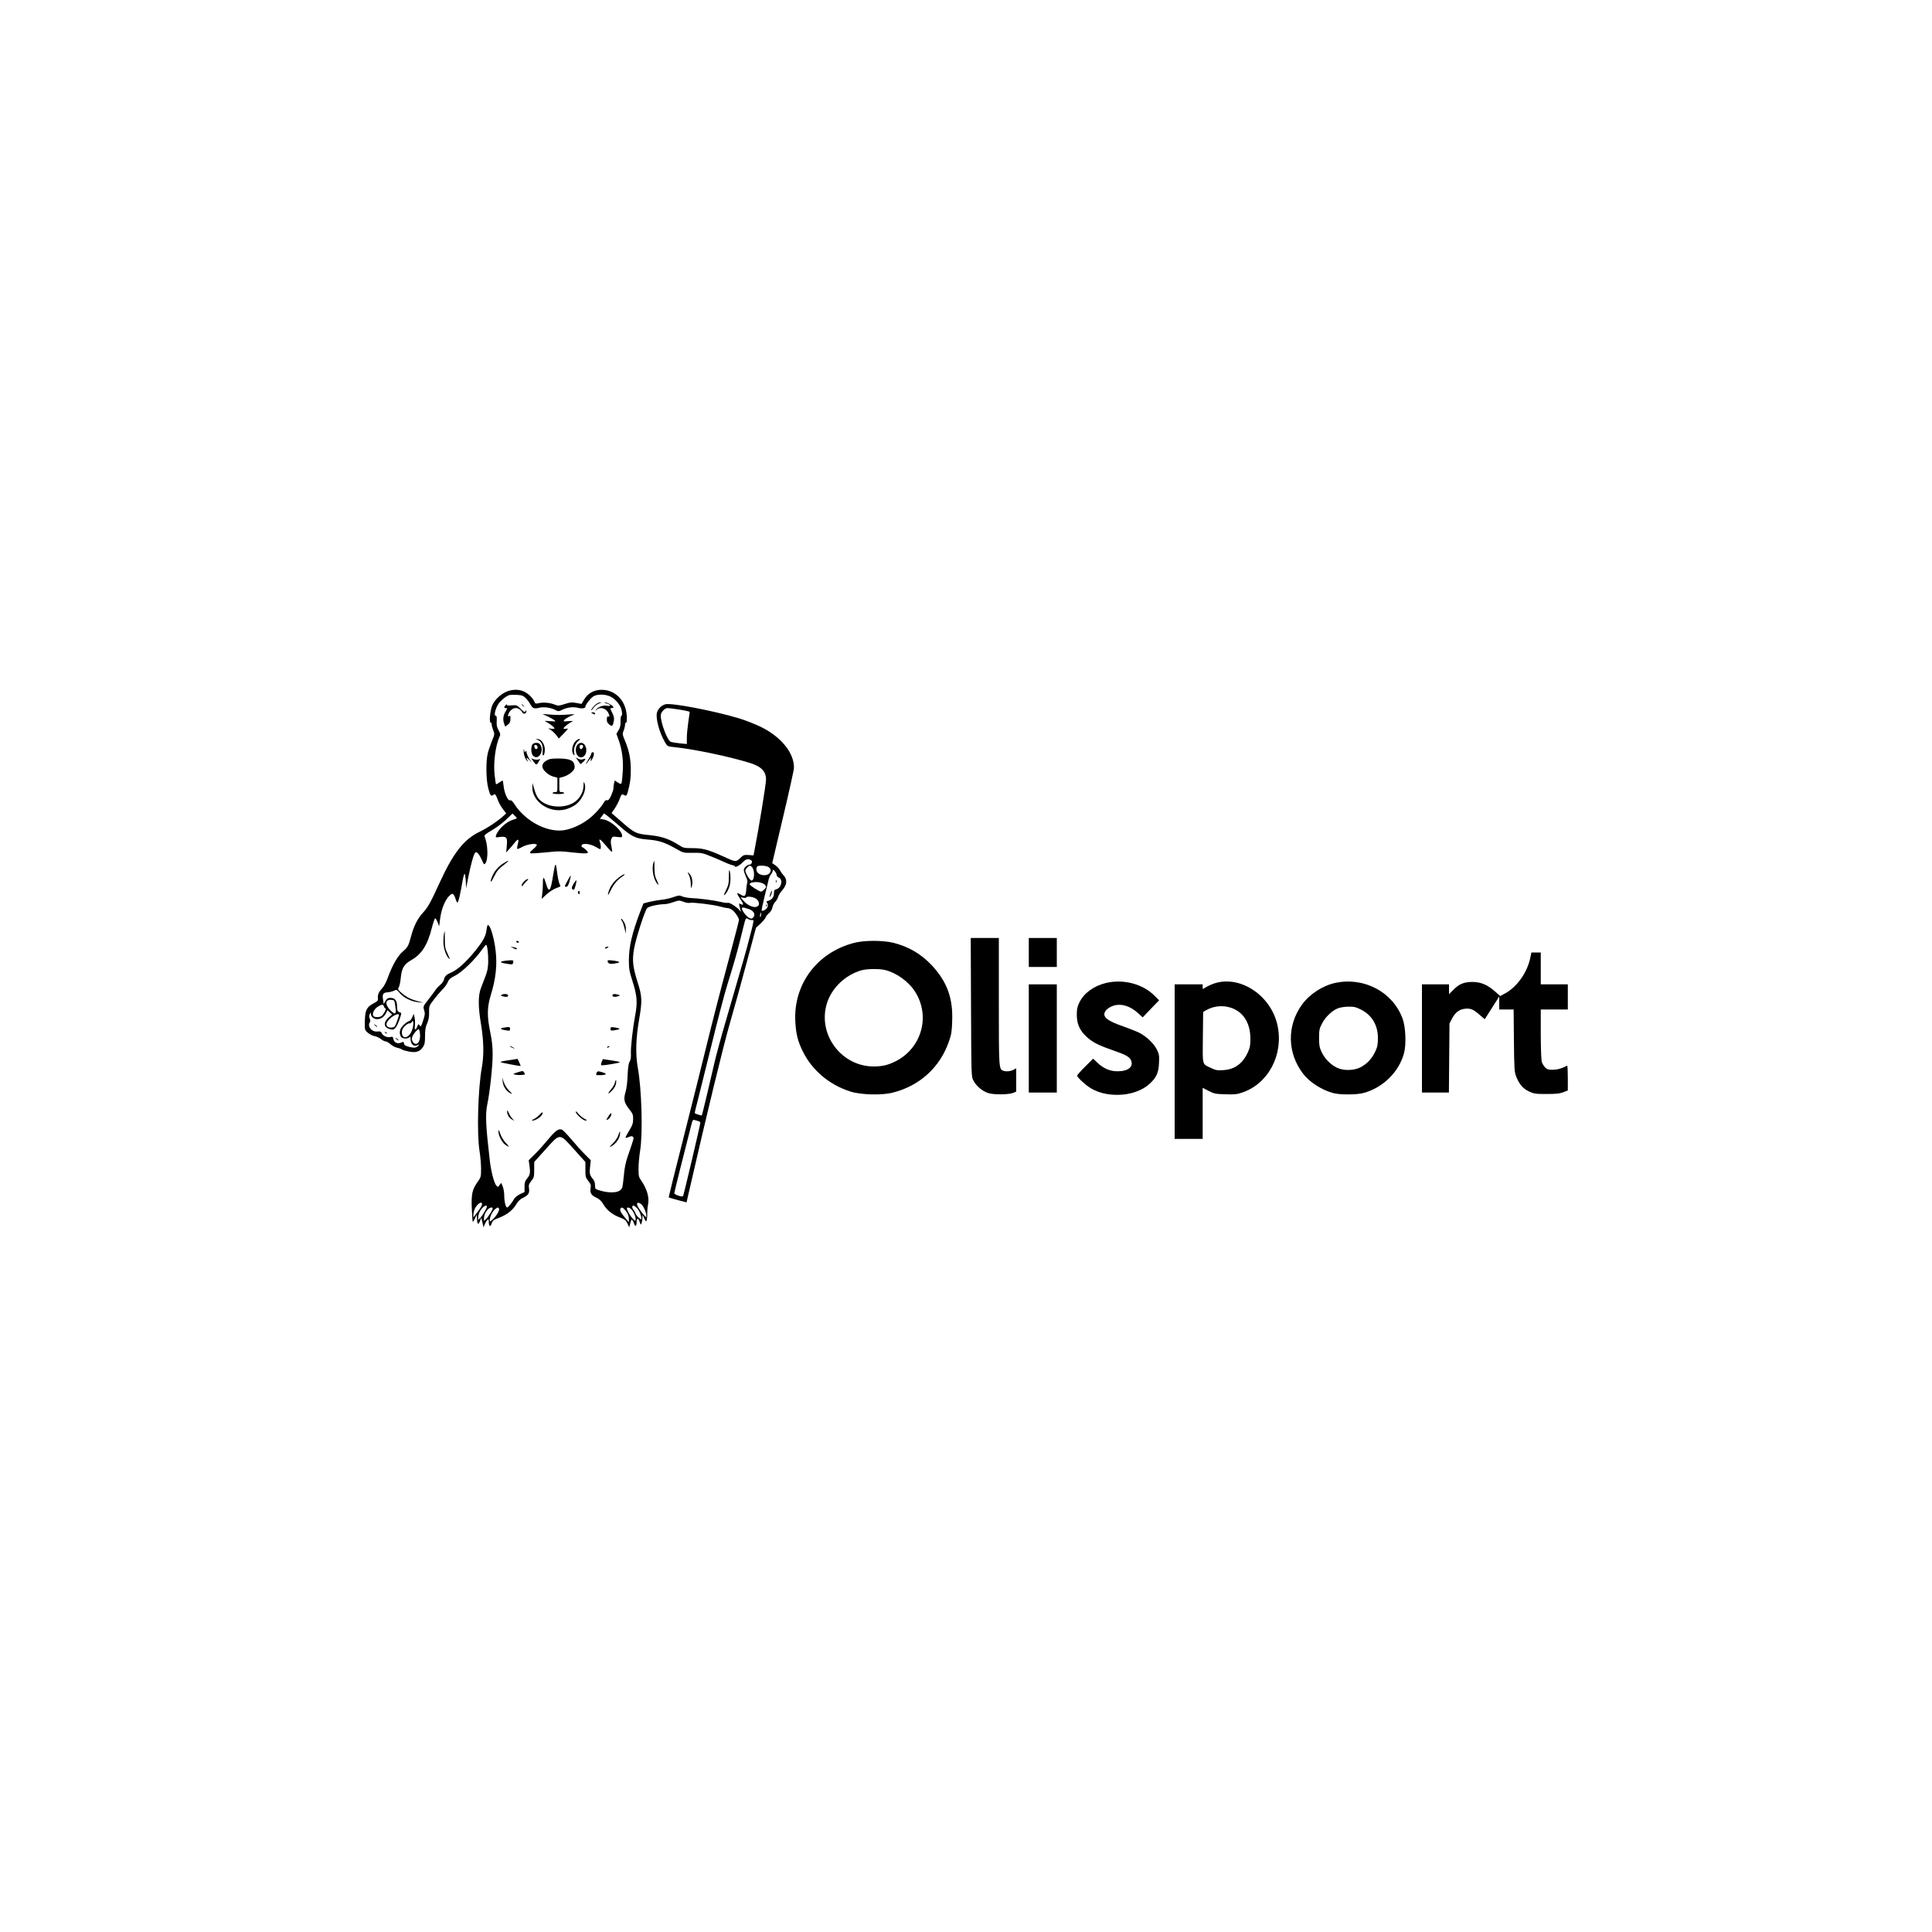 <?xml version="1.0" standalone="no"?>
<!DOCTYPE svg PUBLIC "-//W3C//DTD SVG 20010904//EN"
 "http://www.w3.org/TR/2001/REC-SVG-20010904/DTD/svg10.dtd">
<svg version="1.0" xmlns="http://www.w3.org/2000/svg"
 width="2000pt" height="2000pt" viewBox="0 0 2000 2000"
 preserveAspectRatio="xMidYMid meet">

<g transform="translate(0,2000) scale(0.1,-0.1)"
fill="#000000" stroke="none">
<path d="M5235 12836 c-60 -28 -118 -86 -140 -140 -21 -50 -33 -176 -16 -176
6 0 11 -9 11 -20 0 -11 7 -38 16 -60 16 -39 15 -41 -14 -112 -16 -40 -36 -98
-43 -128 -20 -82 -18 -270 5 -358 20 -78 29 -90 52 -71 19 15 26 7 48 -54 10
-27 33 -68 52 -93 l34 -44 -36 -33 c-65 -57 -157 -118 -244 -160 -159 -78
-269 -219 -408 -523 -96 -210 -122 -256 -175 -314 -55 -60 -94 -138 -121 -240
-27 -101 -34 -116 -85 -159 -53 -44 -110 -144 -156 -271 -14 -41 -39 -88 -54
-105 -39 -41 -53 -71 -49 -106 3 -27 -2 -33 -47 -57 -70 -38 -86 -71 -88 -182
-2 -91 -2 -92 30 -120 18 -16 49 -32 70 -36 21 -4 51 -17 66 -30 16 -13 37
-24 47 -24 11 0 35 -14 53 -30 19 -17 50 -33 68 -36 19 -4 40 -11 47 -17 6 -5
38 -15 71 -22 74 -15 117 -3 148 44 19 29 23 47 23 117 0 63 5 94 22 131 15
35 21 66 20 114 -1 65 0 67 52 135 29 38 70 85 89 104 20 19 43 52 52 72 12
31 27 44 78 69 68 34 200 161 272 262 22 31 43 56 47 57 12 0 23 -91 22 -175
-1 -60 -8 -97 -28 -150 -15 -38 -36 -95 -48 -125 -29 -77 -29 -192 1 -370 29
-176 32 -321 9 -450 -40 -222 -53 -682 -24 -865 9 -55 16 -138 16 -185 0 -81
-2 -87 -35 -134 -57 -80 -67 -125 -61 -276 3 -73 7 -134 10 -137 3 -3 13 12
23 33 l17 39 4 -47 c4 -56 15 -61 32 -15 l12 32 12 -50 11 -50 14 32 c7 18 19
38 27 44 11 9 14 6 14 -17 0 -50 16 -61 29 -21 11 32 20 39 80 62 80 30 141
79 177 141 19 32 40 51 71 66 53 25 67 48 59 98 -5 32 -1 43 24 75 28 35 30
44 30 117 l0 79 116 129 c155 173 143 173 298 0 l116 -129 0 -79 c0 -73 2 -82
30 -117 25 -32 29 -43 24 -75 -8 -50 6 -73 59 -98 31 -15 52 -34 71 -66 35
-61 97 -111 170 -138 52 -20 64 -29 81 -63 l19 -40 11 44 c8 34 13 41 21 30 7
-8 15 -24 18 -36 11 -35 26 -27 26 11 0 49 16 53 31 9 10 -33 13 -35 20 -18 4
11 8 36 9 55 l2 35 18 -39 c16 -34 19 -36 24 -18 4 12 7 43 6 69 0 26 3 67 8
91 16 72 -9 161 -67 246 -29 41 -31 51 -31 128 0 46 7 128 16 183 30 181 17
641 -24 865 -24 134 -20 298 12 484 36 207 34 249 -14 400 -50 159 -57 224
-36 346 20 111 112 396 136 420 18 18 119 40 178 40 18 0 59 9 92 21 58 20 62
20 105 4 24 -10 55 -15 68 -11 30 7 243 -19 314 -39 28 -8 61 -15 72 -15 12 0
33 -8 47 -17 29 -18 74 -84 74 -107 0 -8 -54 -214 -119 -458 -66 -244 -161
-612 -211 -818 -50 -206 -161 -649 -246 -984 -85 -335 -153 -610 -152 -611 2
-2 44 -14 94 -28 l91 -24 22 96 c189 826 357 1517 426 1756 46 160 126 448
177 640 l94 351 47 43 c25 24 49 52 53 64 3 11 19 31 35 44 17 14 31 39 35 59
4 20 17 46 30 59 13 13 26 36 30 52 4 15 22 45 40 65 52 58 57 115 14 158 -10
10 -26 33 -35 49 -8 17 -30 41 -48 53 l-33 23 112 475 c62 261 113 491 113
511 3 154 -133 322 -344 425 -60 29 -162 69 -225 88 -269 80 -702 163 -763
145 -41 -12 -75 -46 -86 -86 -16 -57 25 -208 83 -307 25 -43 26 -43 93 -50
196 -19 562 -95 780 -162 122 -37 173 -88 173 -174 0 -47 -77 -518 -120 -735
l-10 -50 -51 4 c-47 3 -54 0 -88 -33 -42 -41 -46 -41 -171 17 -154 70 -214 87
-317 87 -90 0 -99 2 -142 30 -104 66 -177 91 -308 105 -142 14 -154 20 -301
149 l-91 79 35 51 c18 28 41 72 50 99 9 28 21 46 28 44 6 -3 18 -8 27 -12 13
-5 19 4 28 37 25 95 31 137 31 228 0 113 -18 202 -59 299 -28 67 -29 73 -16
106 8 19 15 46 15 60 0 14 5 25 11 25 8 0 10 23 7 73 -11 165 -131 278 -283
265 -68 -6 -125 -42 -159 -101 l-26 -44 -54 10 c-47 9 -65 7 -120 -11 -58 -19
-68 -20 -98 -8 -50 21 -118 28 -165 18 -40 -9 -42 -8 -53 18 -16 37 -67 86
-112 104 -54 23 -124 20 -183 -8z m206 -61 c17 -17 39 -47 50 -67 21 -41 39
-48 89 -35 45 12 120 3 165 -21 36 -18 38 -18 77 1 48 24 112 32 158 20 43
-11 80 -6 80 11 0 22 58 95 89 111 40 20 117 19 166 -4 45 -20 91 -69 112
-118 15 -36 17 -83 5 -83 -5 0 -8 -26 -8 -57 1 -43 -5 -67 -21 -93 l-22 -36
23 -64 c35 -97 50 -206 43 -323 -3 -56 -9 -110 -12 -120 -7 -16 -9 -16 -40 3
l-32 20 -7 -31 c-3 -17 -6 -41 -6 -53 0 -11 -11 -44 -24 -73 -19 -40 -29 -50
-43 -47 -13 4 -23 -5 -38 -33 -11 -21 -52 -70 -91 -109 -77 -78 -188 -140
-293 -164 -174 -40 -414 78 -534 263 -22 34 -35 46 -47 42 -23 -7 -60 77 -67
151 -3 30 -8 54 -10 54 -3 0 -18 -9 -35 -21 -16 -12 -31 -19 -33 -17 -3 2 -9
46 -15 97 -14 124 9 303 52 397 10 20 8 31 -11 65 -18 31 -22 52 -19 94 2 41
0 55 -11 55 -19 0 -6 64 24 116 21 36 75 82 115 98 8 3 43 4 77 3 54 -3 67 -7
94 -32z m1595 -121 c57 -9 104 -20 104 -24 0 -4 -7 -51 -15 -106 -8 -54 -15
-128 -15 -163 l0 -63 -72 7 c-40 4 -82 11 -94 15 -35 14 -104 195 -104 273 0
33 40 77 70 77 12 0 68 -7 126 -16z m-1686 -1124 c0 -3 -19 -11 -42 -17 -65
-18 -154 -100 -173 -161 -6 -22 -5 -23 42 -16 67 8 78 -5 69 -94 l-6 -67 27
30 c16 17 42 48 60 70 37 48 48 42 33 -15 -6 -23 -9 -45 -6 -48 3 -3 28 7 55
22 49 26 132 39 148 22 4 -4 -12 -25 -36 -45 -35 -30 -41 -39 -28 -44 9 -3 79
1 157 9 128 14 153 14 282 -1 156 -17 179 -13 132 29 -16 14 -32 26 -36 26 -5
0 -8 6 -8 14 0 32 90 24 152 -14 18 -11 36 -20 41 -20 10 0 9 44 -3 74 -16 42
5 30 57 -31 48 -58 65 -74 70 -69 2 2 -2 27 -8 56 -8 39 -8 59 0 77 11 24 15
25 61 19 45 -6 50 -5 50 12 0 54 -117 156 -192 169 l-38 5 21 29 21 29 30 -21
c16 -12 73 -60 127 -106 130 -115 170 -134 297 -144 115 -9 178 -30 292 -95
77 -44 77 -44 172 -42 88 1 102 -1 190 -37 52 -21 115 -48 140 -60 25 -12 60
-26 78 -30 17 -3 32 -11 32 -16 0 -13 51 15 75 41 30 33 51 41 79 31 18 -8 23
-15 19 -30 -3 -12 -12 -21 -20 -21 -27 0 -63 -32 -63 -56 0 -13 10 -43 21 -68
14 -27 19 -51 15 -62 -4 -11 -9 -43 -11 -73 -5 -70 -15 -79 -59 -51 -45 27
-45 16 -2 -48 36 -53 37 -68 3 -51 -21 12 -21 14 -1 -66 4 -17 4 -18 -6 -3
-18 29 -107 88 -124 82 -8 -3 -44 1 -78 10 -65 16 -226 37 -313 40 -27 2 -64
9 -82 16 -29 13 -39 12 -95 -8 -35 -12 -90 -24 -123 -27 -33 -3 -88 -13 -122
-21 l-62 -16 -31 -79 c-86 -225 -119 -364 -120 -506 0 -92 4 -115 40 -228 45
-143 51 -215 25 -348 -24 -128 -47 -328 -44 -392 2 -42 -2 -67 -13 -85 -11
-18 -17 -57 -21 -140 -2 -68 -11 -139 -21 -173 -23 -76 -16 -112 37 -178 37
-47 42 -59 41 -105 0 -42 -7 -64 -42 -120 -22 -37 -39 -70 -37 -72 2 -3 18 1
35 8 23 10 34 10 42 2 12 -12 13 -9 -52 -197 -21 -59 -35 -125 -41 -195 -15
-144 -15 -145 -46 -166 -35 -23 -117 -23 -195 0 -58 16 -58 17 -58 56 0 26 -8
48 -24 67 -32 39 -36 58 -27 130 l7 62 -58 58 c-33 32 -96 102 -141 156 -45
53 -90 100 -100 103 -37 12 -64 -7 -144 -103 -45 -54 -108 -124 -141 -156
l-59 -58 9 -61 c9 -70 5 -92 -28 -131 -19 -22 -24 -40 -24 -83 l0 -54 -47 -22
c-27 -13 -53 -34 -62 -51 -21 -38 -61 -87 -71 -87 -15 0 -30 62 -30 122 0 32
-7 75 -16 96 l-15 37 -18 -23 c-16 -22 -18 -22 -33 -5 -23 25 -54 145 -67 255
-43 367 -48 480 -27 583 27 128 56 401 56 520 0 78 -7 144 -25 230 -34 164
-33 256 4 378 54 175 70 318 51 471 -12 102 -42 216 -65 249 -16 23 -21 15
-30 -48 -9 -61 -35 -108 -118 -211 -91 -112 -178 -191 -240 -218 -59 -27 -72
-39 -82 -79 -4 -15 -21 -39 -39 -53 -17 -15 -38 -37 -46 -50 -8 -13 -41 -56
-73 -98 -58 -74 -58 -74 -46 -114 10 -34 9 -48 -11 -107 -20 -62 -24 -67 -36
-50 -13 17 -14 16 -23 -8 -18 -46 -33 -44 -26 4 3 24 2 62 -3 84 l-9 40 -16
-37 c-9 -21 -23 -38 -31 -38 -8 0 -33 -17 -56 -38 -42 -41 -52 -81 -30 -123
12 -22 68 -27 88 -7 9 9 12 6 12 -14 0 -58 33 -88 73 -67 20 11 21 11 9 -4
-21 -25 -42 -28 -97 -14 -38 10 -51 18 -53 35 -3 18 -6 20 -27 10 -38 -17 -75
-2 -82 33 -5 27 -9 30 -31 24 -33 -8 -77 11 -90 39 -8 18 -16 21 -44 18 -60
-7 -108 52 -79 97 6 9 5 23 -2 37 -7 17 -7 30 1 46 9 21 11 21 11 4 1 -31 31
-56 65 -56 39 0 71 22 92 62 l16 30 23 -22 24 -22 -30 -26 c-62 -52 -61 -105
2 -124 36 -10 42 -9 61 10 12 11 31 51 44 89 21 62 22 68 6 72 -24 5 -32 20
-32 66 0 56 -22 85 -66 85 -28 0 -38 -6 -53 -31 l-19 -32 -7 47 c-9 56 1 71
51 74 20 2 48 9 63 16 25 14 28 12 59 -24 40 -49 122 -89 193 -95 l54 -5 -57
15 c-73 18 -122 44 -173 88 -37 32 -39 37 -27 57 8 12 17 57 21 100 10 98 34
138 105 179 110 61 171 156 216 334 14 54 29 99 35 100 5 1 16 -17 25 -40 l16
-42 11 84 c13 97 51 190 94 231 26 24 31 26 43 14 8 -8 18 -30 23 -48 5 -18
13 -34 18 -35 10 -2 29 82 55 231 7 41 16 70 21 65 4 -4 9 -39 11 -78 l3 -70
23 115 c27 137 58 247 73 255 16 11 39 -16 66 -75 22 -51 25 -54 38 -36 31 41
26 198 -9 277 -5 12 12 27 74 63 44 25 111 75 148 110 l67 64 23 -21 c12 -11
22 -23 22 -27z m2434 -505 c31 -32 28 -140 -4 -140 -13 0 -40 37 -60 83 -8 20
-6 28 12 48 27 28 32 29 52 9z m166 2 c52 -26 26 -87 -37 -87 -48 0 -83 26
-83 60 0 16 6 31 13 33 23 10 82 7 107 -6z m90 -86 c0 -9 10 -21 23 -26 45
-20 26 -107 -27 -121 -20 -5 -24 -12 -24 -40 0 -40 -22 -69 -59 -79 -20 -5
-22 -9 -13 -20 18 -22 8 -58 -22 -74 -15 -9 -30 -13 -33 -9 -3 3 10 68 29 144
19 77 38 155 42 174 3 19 15 46 25 59 11 13 19 31 19 40 1 22 40 -25 40 -48z
m-153 -82 c25 -9 42 -25 43 -40 0 -13 -38 -49 -52 -49 -17 0 -114 61 -117 75
-6 23 78 33 126 14z m-55 -166 c24 -22 32 -51 18 -68 -29 -35 -111 -4 -162 60
l-22 28 26 -6 c16 -4 30 -3 34 4 9 15 83 3 106 -18z m-77 -105 c49 -16 69 -58
42 -86 -16 -15 -20 -15 -45 -2 -28 16 -72 74 -72 96 0 14 14 13 75 -8z m118
-79 c-6 -6 -7 3 -4 23 4 28 6 29 9 9 2 -13 0 -27 -5 -32z m-81 -33 c14 4 10
-22 -29 -168 -45 -175 -61 -228 -241 -848 -56 -190 -112 -397 -126 -461 -26
-118 -127 -542 -131 -547 -2 -2 -67 18 -73 24 -2 1 10 53 27 116 16 62 81 325
145 583 63 259 137 542 165 630 65 208 103 341 141 495 55 222 46 201 78 184
15 -7 35 -11 44 -8z m-3708 -843 c2 -10 8 -42 11 -70 8 -64 -6 -70 -54 -21
-56 58 -55 108 3 108 24 0 36 -5 40 -17z m-109 -53 c3 -11 11 -20 16 -20 12 0
-19 -61 -40 -77 -24 -18 -80 -16 -88 3 -10 27 10 67 46 91 42 28 58 29 66 3z
m155 -87 c0 -11 -29 -93 -40 -113 -10 -19 -58 -24 -77 -8 -21 17 -15 45 19 78
39 40 98 65 98 43z m131 -168 c-34 -78 -101 -85 -101 -10 0 24 9 41 32 64 18
17 38 29 45 27 7 -3 19 4 26 15 22 36 21 -44 -2 -96z m88 -45 c1 -74 -43 -113
-75 -66 -20 31 -10 64 33 111 25 26 27 27 34 9 4 -10 8 -35 8 -54z m2879 -885
c12 -3 22 -11 22 -17 0 -20 -173 -753 -179 -760 -10 -12 -91 15 -91 30 0 11
106 433 181 725 8 29 14 37 27 33 9 -2 27 -7 40 -11z m-2238 -860 c0 -16 -23
-53 -67 -108 l-23 -29 0 26 c0 13 5 37 11 53 20 54 79 97 79 58z m1642 4 c23
-12 57 -83 58 -118 l0 -24 -23 24 c-38 41 -79 107 -72 118 8 14 11 14 37 0z
m-1592 -30 c0 -16 -47 -96 -70 -119 l-20 -20 0 26 c0 14 7 41 16 60 22 46 74
83 74 53z m1554 -15 c23 -24 46 -78 46 -112 0 -8 -13 -2 -30 15 -16 15 -30 33
-30 39 0 6 -9 23 -21 38 -19 24 -19 46 0 46 5 0 20 -12 35 -26z m-1494 -3 c0
-16 -43 -85 -67 -108 l-23 -22 0 24 c0 33 16 71 40 95 21 21 50 27 50 11z m65
-1 c10 -16 -22 -73 -60 -109 -32 -30 -35 -31 -35 -11 0 31 25 84 51 109 25 23
35 26 44 11z m1302 -12 c30 -34 43 -63 43 -98 l0 -32 -45 53 c-42 50 -54 77
-38 92 11 11 18 8 40 -15z m71 0 c24 -26 42 -69 42 -100 0 -21 -1 -21 -26 3
-26 24 -64 89 -64 109 0 17 26 11 48 -12z"/>
<path d="M6154 12696 c-19 -19 -34 -40 -34 -46 0 -7 10 2 23 21 13 19 38 39
57 46 28 10 30 12 12 12 -14 1 -38 -13 -58 -33z"/>
<path d="M6277 12719 c47 -14 55 -33 10 -25 -41 8 -94 -10 -117 -40 -14 -18
-14 -18 6 -1 44 37 110 11 129 -52 6 -19 4 -23 -7 -18 -11 4 -15 -3 -16 -28
-1 -26 5 -39 25 -55 30 -24 37 -18 48 40 4 26 0 47 -18 83 -23 44 -23 47 -6
47 11 0 19 4 19 9 0 14 -64 51 -86 50 -11 0 -5 -5 13 -10z"/>
<path d="M5232 12698 c-16 -16 -15 -28 3 -28 19 0 19 -3 -5 -42 -22 -36 -26
-82 -10 -123 l10 -27 26 20 c21 15 27 28 28 60 1 31 -2 38 -11 30 -24 -20 -14
28 12 56 39 42 93 33 124 -21 11 -21 41 -10 40 14 0 11 -3 13 -6 6 -8 -20 -18
-16 -57 23 -35 35 -39 36 -91 32 -30 -3 -52 -1 -49 4 8 12 0 10 -14 -4z"/>
<path d="M5400 12706 c0 -2 8 -10 18 -17 15 -13 16 -12 3 4 -13 16 -21 21 -21
13z"/>
<path d="M6120 12623 c0 -1 9 -7 20 -13 15 -8 20 -8 20 3 0 7 -9 13 -20 13
-11 0 -20 -1 -20 -3z"/>
<path d="M5641 12597 c39 -15 109 -56 109 -63 0 -3 -28 -2 -62 1 -50 4 -58 3
-38 -5 33 -15 90 -59 90 -70 0 -5 -15 -7 -32 -4 l-33 6 30 -21 c16 -11 41 -35
55 -53 l25 -33 52 53 c49 52 50 54 23 48 -22 -4 -28 -2 -24 8 5 14 64 58 94
70 8 3 -12 4 -44 1 -53 -5 -58 -4 -46 10 15 18 60 43 100 56 15 5 -2 7 -45 3
-94 -7 -127 -7 -215 0 -71 6 -73 6 -39 -7z"/>
<path d="M5567 12340 c38 -15 55 -54 51 -114 -2 -43 0 -52 10 -44 6 6 12 32
12 58 0 56 -37 110 -73 109 l-22 0 22 -9z"/>
<path d="M5955 12324 c-28 -30 -41 -94 -25 -123 15 -29 21 -26 14 8 -8 40 12
96 43 121 20 15 22 20 9 20 -9 0 -28 -12 -41 -26z"/>
<path d="M5510 12291 c-17 -33 -12 -96 10 -116 58 -52 120 60 68 122 -16 20
-66 16 -78 -6z m55 -26 c0 -28 -29 -25 -33 3 -3 19 0 23 15 20 10 -2 18 -12
18 -23z"/>
<path d="M5976 12288 c-34 -48 -9 -128 39 -128 13 0 31 10 39 22 34 48 9 128
-39 128 -13 0 -31 -10 -39 -22z m59 -8 c8 -13 -14 -42 -26 -34 -5 3 -9 14 -9
25 0 20 24 26 35 9z"/>
<path d="M5421 12234 c-2 -37 10 -79 30 -104 18 -22 19 -22 10 -3 -19 37 -12
38 22 2 17 -20 25 -26 16 -15 -24 31 -49 82 -49 103 0 14 -2 15 -9 4 -7 -11
-10 -9 -14 10 -4 21 -4 21 -6 3z"/>
<path d="M6133 12213 c-7 -3 -13 -10 -13 -17 0 -7 -13 -33 -30 -59 -35 -56
-32 -62 6 -9 19 27 25 31 21 15 -7 -32 0 -29 18 8 18 34 17 68 -2 62z"/>
<path d="M5983 12127 c12 -18 23 -34 25 -36 3 -6 52 41 52 50 0 5 -11 4 -24 0
-16 -7 -32 -5 -49 4 l-27 14 23 -32z"/>
<path d="M5520 12120 c30 -42 34 -43 55 -8 l18 31 -23 -6 c-12 -3 -33 -1 -47
4 l-24 9 21 -30z"/>
<path d="M5675 12136 c-46 -21 -67 -49 -59 -80 8 -35 65 -83 114 -96 l40 -11
0 -74 c0 -73 -1 -75 -25 -75 -14 0 -25 -4 -25 -10 0 -6 27 -10 60 -10 33 0 60
4 60 10 0 6 -11 10 -25 10 -24 0 -25 2 -25 74 l0 73 46 13 c25 7 62 28 81 46
28 26 34 39 31 65 -5 54 -43 74 -151 77 -62 1 -102 -2 -122 -12z"/>
<path d="M6041 11869 c-1 -74 -45 -146 -109 -182 -101 -56 -251 -46 -334 23
-34 28 -51 61 -76 150 l-10 35 -1 -43 c-4 -149 174 -272 337 -232 28 6 71 25
97 41 79 50 132 165 106 229 -9 22 -10 20 -10 -21z"/>
<path d="M5208 11061 c-50 -32 -90 -78 -113 -134 -27 -65 -16 -74 14 -12 35
71 51 90 115 138 57 44 48 49 -16 8z"/>
<path d="M6764 11068 c-22 -66 5 -190 49 -226 7 -7 2 12 -12 41 -21 42 -26 66
-26 129 0 43 -1 78 -2 78 -1 0 -5 -10 -9 -22z"/>
<path d="M5746 11042 c-3 -5 -12 -55 -22 -113 -24 -156 -42 -176 -70 -81 -25
82 -34 85 -34 10 0 -36 -3 -87 -7 -114 l-6 -49 52 48 c29 26 75 55 101 64 45
16 47 18 35 37 -8 12 -19 62 -26 111 -12 95 -14 102 -23 87z"/>
<path d="M7545 10927 c0 -72 -4 -91 -31 -145 -21 -44 -25 -57 -13 -46 36 33
62 102 61 167 0 34 -4 72 -9 84 -5 15 -8 -5 -8 -60z"/>
<path d="M7120 10969 c0 -4 7 -20 15 -35 8 -16 15 -54 16 -84 1 -52 2 -53 11
-23 13 40 3 94 -22 125 -11 13 -19 20 -20 17z"/>
<path d="M6430 10933 c-74 -48 -120 -112 -135 -183 -5 -26 2 -17 29 37 34 67
67 104 126 145 14 9 20 17 15 17 -6 1 -22 -6 -35 -16z"/>
<path d="M5873 10879 c-30 -54 -31 -59 -13 -59 15 0 23 13 36 56 9 30 14 57
12 59 -1 2 -18 -23 -35 -56z"/>
<path d="M5425 10875 c-14 -13 -25 -32 -25 -41 0 -12 6 -9 22 12 13 16 29 34
38 41 11 9 11 12 2 13 -7 0 -24 -11 -37 -25z"/>
<path d="M5936 10849 c-23 -41 -22 -58 5 -59 8 0 32 91 25 97 -2 2 -16 -15
-30 -38z"/>
<path d="M5984 10769 c-3 -6 -1 -16 5 -22 8 -8 11 -5 11 11 0 24 -5 28 -16 11z"/>
<path d="M6430 10482 c0 -4 4 -12 10 -18 5 -5 16 -36 24 -69 l14 -60 1 44 c1
28 -6 56 -20 77 -21 34 -29 41 -29 26z"/>
<path d="M4596 10338 c-3 -13 -6 -52 -6 -88 0 -67 29 -150 62 -177 8 -7 0 15
-16 49 -27 55 -31 72 -31 150 0 48 -1 88 -1 88 -1 0 -4 -10 -8 -22z"/>
<path d="M5345 10250 c3 -5 10 -10 16 -10 5 0 9 5 9 10 0 6 -7 10 -16 10 -8 0
-12 -4 -9 -10z"/>
<path d="M5313 10185 c16 -9 31 -14 35 -11 8 9 0 14 -33 21 l-30 6 28 -16z"/>
<path d="M6265 10190 c-8 -13 5 -13 25 0 13 8 13 10 -2 10 -9 0 -20 -4 -23
-10z"/>
<path d="M5210 10051 c-44 -8 -29 -18 43 -29 53 -8 55 -8 60 15 4 21 1 23 -32
22 -20 -1 -52 -4 -71 -8z"/>
<path d="M6290 10053 c1 -27 20 -35 69 -28 28 4 51 10 51 15 0 4 -21 10 -46
14 -60 8 -74 8 -74 -1z"/>
<path d="M5192 9701 c-10 -6 -8 -10 10 -14 38 -11 58 -8 58 8 0 17 -46 21 -68
6z"/>
<path d="M6340 9695 c0 -16 31 -19 64 -6 18 7 18 8 -5 14 -39 11 -59 8 -59 -8z"/>
<path d="M3882 9384 c10 -10 20 -16 22 -13 3 3 -5 11 -17 18 -21 13 -21 12 -5
-5z"/>
<path d="M5210 9361 c-41 -7 -30 -18 28 -27 38 -6 42 -5 42 15 0 22 -7 23 -70
12z"/>
<path d="M6320 9349 c0 -19 4 -20 43 -14 42 7 54 12 46 19 -2 2 -23 6 -46 10
-39 6 -43 4 -43 -15z"/>
<path d="M3987 9309 c7 -7 15 -10 18 -7 3 3 -2 9 -12 12 -14 6 -15 5 -6 -5z"/>
<path d="M4102 9244 c10 -10 20 -16 22 -13 3 3 -5 11 -17 18 -21 13 -21 12 -5
-5z"/>
<path d="M5281 9166 c2 -2 15 -9 29 -15 24 -11 24 -11 6 3 -16 13 -49 24 -35
12z"/>
<path d="M6285 9160 c-3 -6 1 -7 9 -4 18 7 21 14 7 14 -6 0 -13 -4 -16 -10z"/>
<path d="M5290 9028 c-90 -13 -113 -18 -107 -24 5 -5 207 -43 207 -39 0 6 -31
75 -33 74 -1 -1 -31 -6 -67 -11z"/>
<path d="M6229 9008 c-6 -16 -9 -31 -6 -34 5 -6 87 5 170 22 41 9 29 13 -66
27 l-86 13 -12 -28z"/>
<path d="M5360 8900 c-50 -16 -53 -18 -29 -24 14 -4 44 -6 67 -4 38 3 40 4 29
24 -12 20 -13 20 -67 4z"/>
<path d="M6176 8894 c-9 -24 -9 -24 37 -24 62 0 76 14 29 28 -51 16 -59 15
-66 -4z"/>
<path d="M5204 8803 c5 -50 36 -97 77 -119 28 -14 27 -12 -10 25 -24 24 -46
60 -56 88 l-15 48 4 -42z"/>
<path d="M6365 8791 c-3 -16 -22 -47 -41 -70 -42 -49 -31 -55 14 -8 20 20 35
48 39 70 7 44 -3 50 -12 8z"/>
<path d="M5250 8490 c0 -30 23 -66 53 -81 l22 -12 -22 24 c-12 13 -29 40 -37
59 -14 32 -15 33 -16 10z"/>
<path d="M5960 8491 c0 -23 76 -91 101 -91 21 1 19 3 -13 20 -20 11 -48 34
-62 52 -14 18 -26 27 -26 19z"/>
<path d="M5584 8459 c-16 -17 -42 -37 -59 -45 -23 -10 -25 -13 -10 -14 27 0
81 34 95 60 18 34 6 33 -26 -1z"/>
<path d="M6298 8444 c-24 -38 -25 -43 -8 -34 23 12 43 45 38 64 -2 8 -15 -6
-30 -30z"/>
<path d="M5160 8286 c0 -41 36 -112 70 -136 45 -32 47 -23 6 19 -22 23 -46 62
-57 93 -15 44 -18 48 -19 24z"/>
<path d="M6401 8249 c-7 -24 -31 -59 -57 -85 -37 -38 -40 -42 -15 -30 41 22
79 71 87 112 9 50 0 52 -15 3z"/>
<path d="M8031 10874 c0 -11 3 -14 6 -6 3 7 2 16 -1 19 -3 4 -6 -2 -5 -13z"/>
<path d="M7973 10743 c-10 -34 -10 -36 3 -19 12 17 20 56 11 56 -1 0 -7 -17
-14 -37z"/>
<path d="M7931 10624 c0 -11 3 -14 6 -6 3 7 2 16 -1 19 -3 4 -6 -2 -5 -13z"/>
<path d="M10052 9573 c3 -716 3 -718 25 -759 30 -57 91 -109 152 -129 59 -19
215 -18 264 3 l27 12 0 120 0 121 -30 -16 c-30 -16 -76 -20 -105 -9 -45 17
-45 25 -45 719 l0 655 -145 0 -146 0 3 -717z"/>
<path d="M10650 10140 l0 -150 145 0 145 0 0 150 0 150 -145 0 -145 0 0 -150z"/>
<path d="M8840 10239 c-382 -99 -627 -428 -607 -813 7 -131 25 -203 78 -311
97 -196 275 -346 494 -415 108 -34 322 -40 436 -11 279 70 489 261 582 529 26
74 31 106 34 212 9 237 -53 407 -210 576 -111 119 -243 196 -402 235 -110 26
-301 26 -405 -2z m320 -280 c116 -27 244 -118 311 -222 165 -255 70 -591 -205
-726 -77 -38 -133 -50 -221 -51 -336 0 -584 333 -485 653 50 161 192 296 360
343 56 15 180 17 240 3z"/>
<path d="M15840 10078 c-32 -148 -138 -296 -258 -361 l-52 -28 -51 45 c-80 72
-149 101 -239 101 -88 -1 -138 -22 -200 -87 l-40 -40 0 51 0 51 -140 0 -140 0
0 -560 0 -560 139 0 140 0 3 358 3 357 27 52 c34 64 76 95 138 101 55 5 85 -8
152 -68 l48 -41 53 83 c29 46 63 99 75 118 l22 35 0 -67 0 -68 74 0 75 0 3
-322 c3 -303 5 -326 25 -376 32 -79 69 -121 132 -151 51 -24 67 -26 181 -26
97 0 136 4 173 18 l47 19 0 130 c0 71 -3 128 -7 126 -57 -29 -97 -41 -145 -42
-47 -1 -61 3 -82 23 -14 14 -30 41 -36 60 -5 20 -10 150 -10 289 l0 252 140 0
140 0 0 130 0 130 -140 0 -140 0 0 165 0 165 -49 0 -48 0 -13 -62z"/>
<path d="M11448 9824 c-125 -30 -228 -105 -274 -201 -22 -44 -27 -69 -27 -127
0 -94 28 -159 97 -225 64 -60 123 -90 275 -143 136 -47 174 -68 190 -106 27
-66 -31 -112 -141 -112 -77 0 -145 29 -208 89 l-44 42 -83 -83 c-46 -45 -83
-88 -83 -94 0 -7 27 -37 60 -67 97 -90 207 -130 355 -131 140 0 268 46 349
127 61 61 80 107 84 205 4 74 1 88 -22 137 -31 62 -107 135 -181 173 -27 14
-98 42 -157 63 -185 64 -233 105 -193 165 9 14 37 35 63 46 84 37 187 10 278
-74 l43 -40 85 89 85 88 -45 45 c-121 124 -325 178 -506 134z"/>
<path d="M12588 9825 c-26 -7 -67 -24 -92 -38 l-46 -26 0 25 0 24 -145 0 -145
0 0 -800 0 -800 145 0 145 0 0 264 0 265 62 -32 c56 -29 71 -32 172 -35 93 -3
121 -1 175 18 271 91 430 392 366 694 -64 302 -371 515 -637 441z m189 -271
c107 -51 166 -159 167 -304 0 -72 -4 -94 -27 -145 -54 -117 -135 -175 -253
-183 -62 -4 -79 -1 -125 21 -97 46 -90 19 -87 318 l3 263 30 18 c88 51 200 56
292 12z"/>
<path d="M13823 9825 c-134 -29 -268 -117 -348 -229 -154 -216 -149 -495 12
-708 68 -90 195 -172 316 -204 69 -18 238 -18 310 1 202 53 371 219 422 415
24 93 16 271 -16 357 -102 275 -400 432 -696 368z m265 -276 c113 -56 176
-161 176 -294 0 -67 -4 -90 -27 -140 -34 -73 -85 -128 -152 -163 -69 -36 -179
-38 -247 -4 -65 32 -125 94 -156 160 -23 49 -27 70 -27 147 0 80 3 97 30 148
34 69 108 139 168 160 23 9 72 16 108 16 54 1 76 -4 127 -30z"/>
<path d="M10650 9250 l0 -560 145 0 145 0 0 560 0 560 -145 0 -145 0 0 -560z"/>
</g>
</svg>
